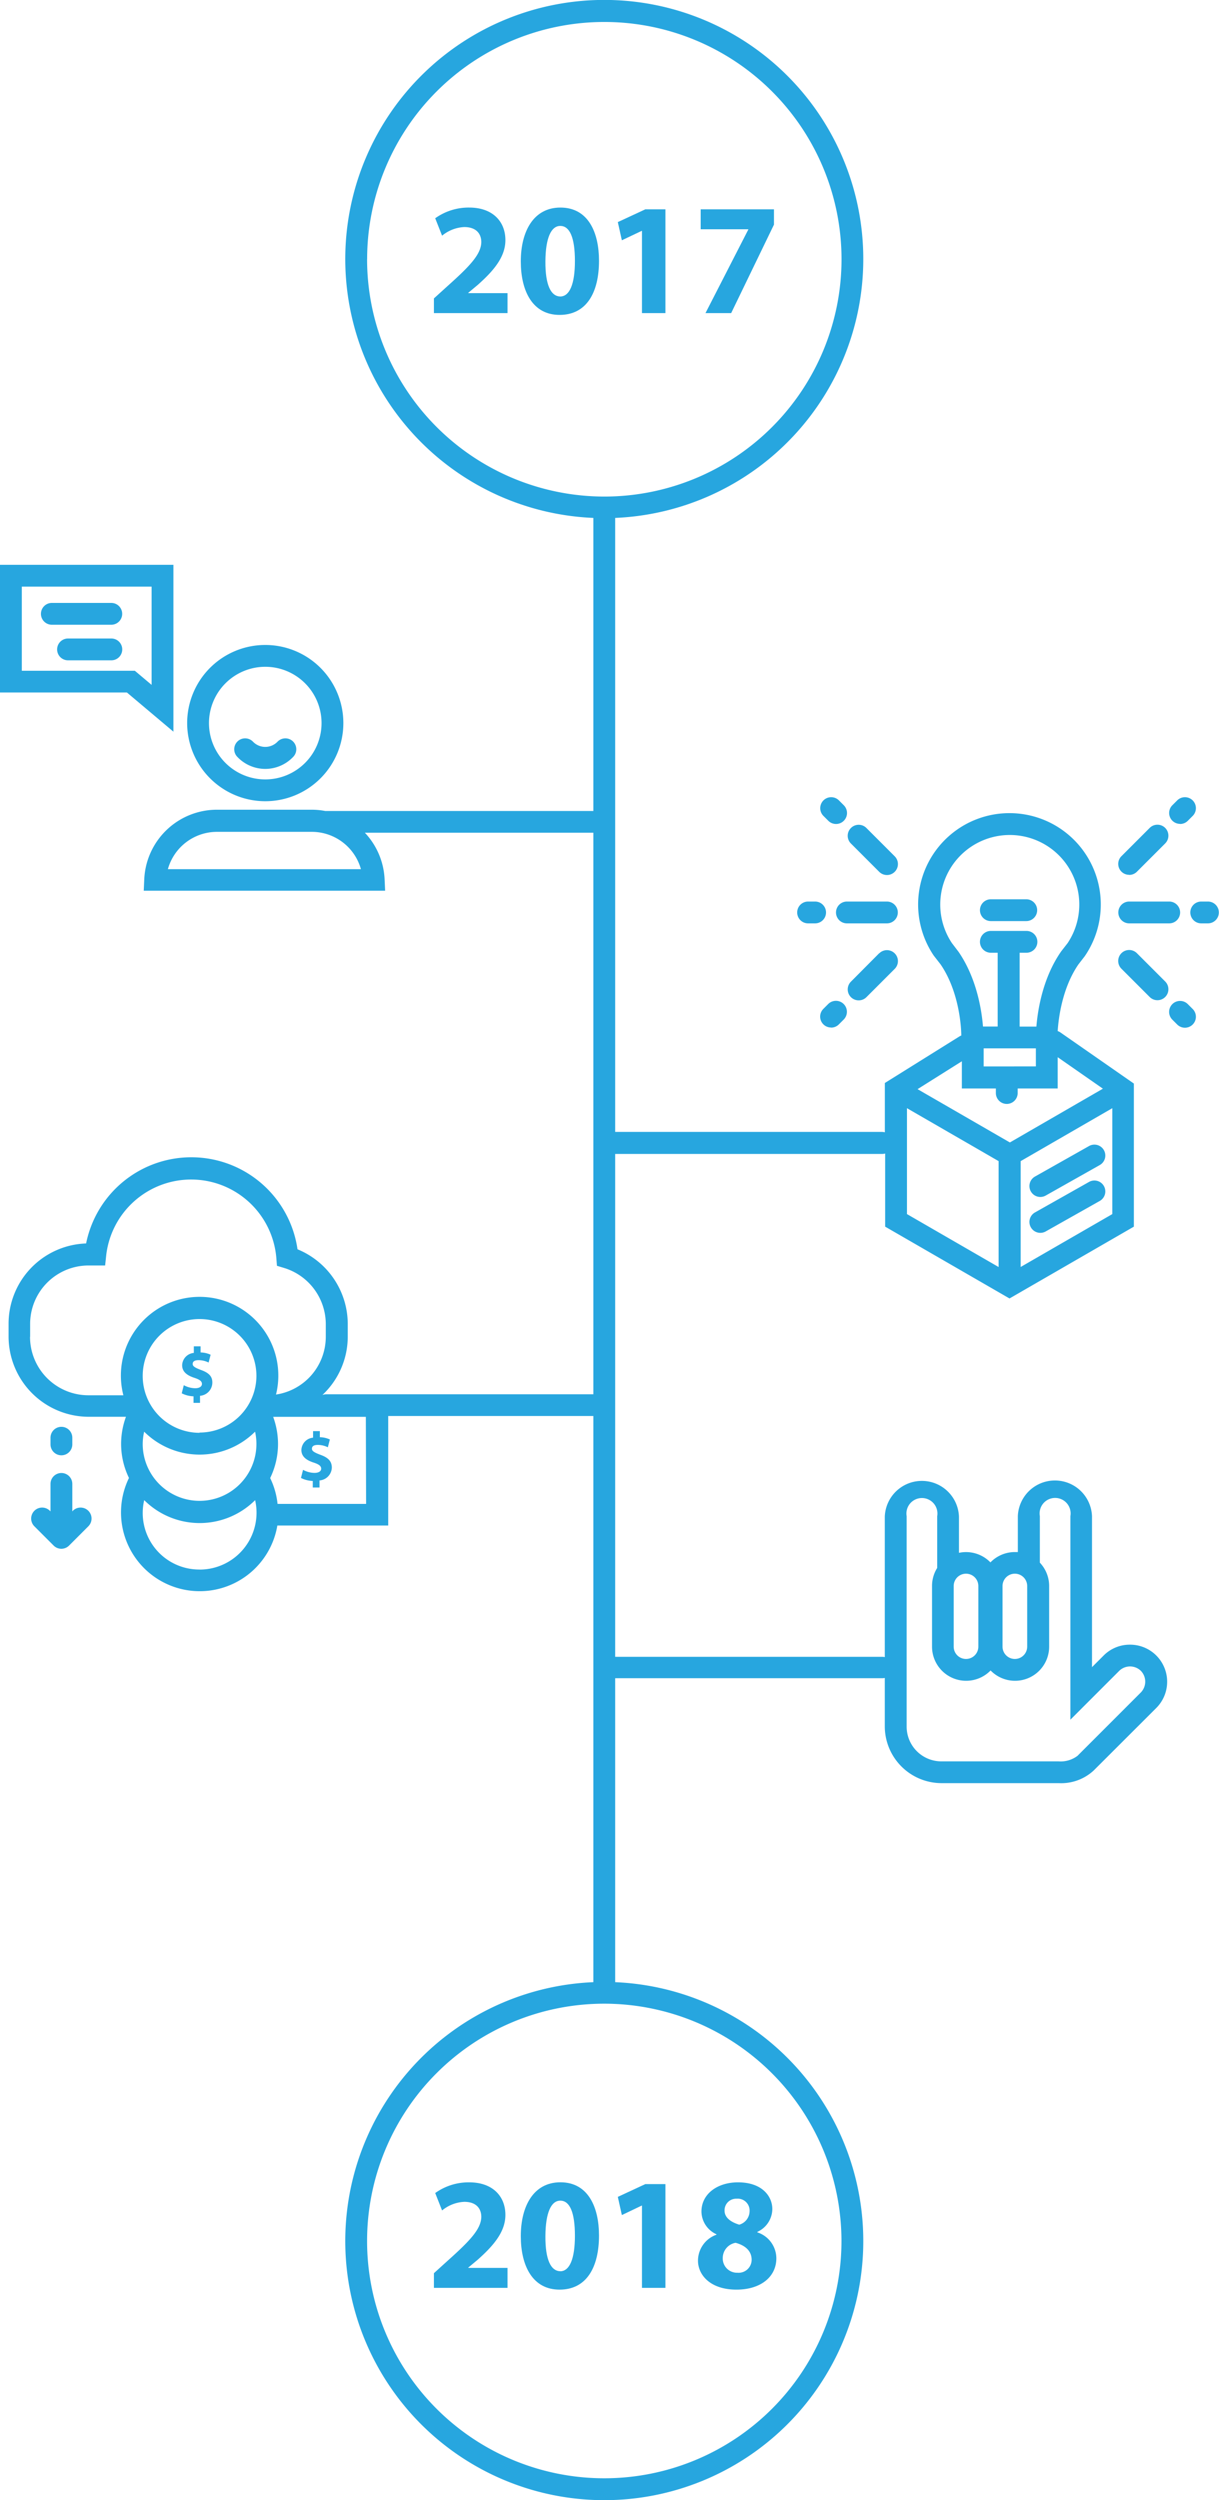 <svg id="679e9401-e35d-4b2a-b207-b02b809ec1be" data-name="Layer 1" xmlns="http://www.w3.org/2000/svg" viewBox="0 0 235.84 483.49"><title>roadmap</title><path d="M228.89,70.79l1.85-1.54c2.9-2.59,5.34-5.28,5.34-8.65,0-3.64-2.5-6.3-7-6.3a11.11,11.11,0,0,0-6.58,2.07l1.33,3.37a7.27,7.27,0,0,1,4.29-1.67c2.32,0,3.3,1.3,3.3,2.93-.06,2.35-2.19,4.6-6.58,8.52l-2.59,2.35v2.84h14.24V70.85h-7.57Z" transform="translate(-138.3 -14.16)" style="fill:#27a6df"/><path d="M246.72,54.3c-5.19,0-7.66,4.6-7.66,10.41s2.32,10.35,7.5,10.35,7.63-4.26,7.63-10.47C254.19,59.08,252.09,54.3,246.72,54.3Zm0,17.2c-1.82,0-2.93-2.19-2.9-6.79s1.14-6.86,2.87-6.86c1.88,0,2.84,2.35,2.84,6.79S248.51,71.5,246.68,71.5Z" transform="translate(-138.3 -14.16)" style="fill:#27a6df"/><polygon points="124.14 44.65 124.2 44.65 124.2 60.55 128.74 60.55 128.74 40.48 124.85 40.48 119.53 42.95 120.31 46.47 124.14 44.65" style="fill:#27a6df"/><polygon points="144.77 44.4 136.49 60.55 141.46 60.55 149.74 43.44 149.74 40.48 135.56 40.48 135.56 44.34 144.77 44.34 144.77 44.4" style="fill:#27a6df"/><path d="M228.89,452.69l1.85-1.54c2.9-2.59,5.34-5.28,5.34-8.65,0-3.64-2.5-6.3-7-6.3a11.11,11.11,0,0,0-6.58,2.07l1.33,3.37a7.28,7.28,0,0,1,4.29-1.67c2.32,0,3.3,1.3,3.3,2.93-.06,2.35-2.19,4.6-6.58,8.52l-2.59,2.35v2.84h14.24v-3.86h-7.57Z" transform="translate(-138.3 -14.16)" style="fill:#27a6df"/><path d="M246.72,436.19c-5.19,0-7.66,4.6-7.66,10.41s2.32,10.35,7.5,10.35,7.63-4.26,7.63-10.47C254.19,441,252.09,436.19,246.72,436.19Zm0,17.2c-1.82,0-2.93-2.19-2.9-6.79s1.14-6.86,2.87-6.86c1.88,0,2.84,2.35,2.84,6.79S248.51,453.4,246.68,453.4Z" transform="translate(-138.3 -14.16)" style="fill:#27a6df"/><polygon points="124.14 426.54 124.2 426.54 124.2 442.45 128.74 442.45 128.74 422.38 124.85 422.38 119.53 424.85 120.31 428.37 124.14 426.54" style="fill:#27a6df"/><path d="M273.34,451.36c0,2.72,2.35,5.59,7.44,5.59,4.66,0,7.72-2.44,7.72-6.08a5.31,5.31,0,0,0-3.68-5v-.09a4.89,4.89,0,0,0,2.9-4.42c0-2.44-1.95-5.16-6.64-5.16-4,0-7.07,2.25-7.07,5.65a4.87,4.87,0,0,0,2.9,4.39v.09A5.33,5.33,0,0,0,273.34,451.36Zm7.54-12a2.3,2.3,0,0,1,2.44,2.47,2.75,2.75,0,0,1-2,2.56c-1.61-.49-2.84-1.36-2.84-2.72A2.24,2.24,0,0,1,280.88,439.37Zm-.31,8.52c1.85.49,3.15,1.54,3.15,3.3a2.52,2.52,0,0,1-2.75,2.5,2.75,2.75,0,0,1-2.84-2.81A3,3,0,0,1,280.57,447.9Z" transform="translate(-138.3 -14.16)" style="fill:#27a6df"/><path d="M330,192.29h6.85a2.11,2.11,0,1,0,0-4.22H330a2.11,2.11,0,1,0,0,4.22Z" transform="translate(-138.3 -14.16)" style="fill:#27a6df"/><path d="M349,235.79l-10.46,5.9a2.11,2.11,0,1,0,2.07,3.68l10.46-5.9a2.11,2.11,0,0,0-2.07-3.68Z" transform="translate(-138.3 -14.16)" style="fill:#27a6df"/><path d="M349,242.73l-10.46,5.9a2.11,2.11,0,1,0,2.07,3.68l10.46-5.9a2.11,2.11,0,0,0-2.07-3.68Z" transform="translate(-138.3 -14.16)" style="fill:#27a6df"/><path d="M302.93,174.29a2.11,2.11,0,0,0,0,3l5.47,5.47a2.11,2.11,0,1,0,3-3l-5.47-5.47A2.11,2.11,0,0,0,302.93,174.29Z" transform="translate(-138.3 -14.16)" style="fill:#27a6df"/><path d="M298.55,172.89a2.11,2.11,0,1,0,3-3l-.94-.94a2.11,2.11,0,1,0-3,3Z" transform="translate(-138.3 -14.16)" style="fill:#27a6df"/><path d="M309.89,188.51h-7.74a2.11,2.11,0,1,0,0,4.22h7.74a2.11,2.11,0,1,0,0-4.22Z" transform="translate(-138.3 -14.16)" style="fill:#27a6df"/><path d="M294.64,188.51a2.11,2.11,0,1,0,0,4.22H296a2.11,2.11,0,1,0,0-4.22Z" transform="translate(-138.3 -14.16)" style="fill:#27a6df"/><path d="M308.4,198.5,302.93,204a2.11,2.11,0,0,0,3,3l5.47-5.47a2.11,2.11,0,1,0-3-3Z" transform="translate(-138.3 -14.16)" style="fill:#27a6df"/><path d="M299.1,212.89a2.1,2.1,0,0,0,1.49-.62l.94-.94a2.11,2.11,0,1,0-3-3l-.94.94a2.11,2.11,0,0,0,1.49,3.6Z" transform="translate(-138.3 -14.16)" style="fill:#27a6df"/><path d="M356.77,183.36a2.11,2.11,0,0,0,1.49-.62l5.47-5.47a2.11,2.11,0,0,0-3-3l-5.47,5.47a2.11,2.11,0,0,0,1.49,3.6Z" transform="translate(-138.3 -14.16)" style="fill:#27a6df"/><path d="M366.62,173.51a2.1,2.1,0,0,0,1.49-.62l.94-.94a2.11,2.11,0,0,0-3-3l-.94.94a2.11,2.11,0,0,0,1.49,3.6Z" transform="translate(-138.3 -14.16)" style="fill:#27a6df"/><path d="M366.62,190.62a2.11,2.11,0,0,0-2.11-2.11h-7.74a2.11,2.11,0,1,0,0,4.22h7.74A2.11,2.11,0,0,0,366.62,190.62Z" transform="translate(-138.3 -14.16)" style="fill:#27a6df"/><path d="M372,188.51H370.7a2.11,2.11,0,1,0,0,4.22H372a2.11,2.11,0,1,0,0-4.22Z" transform="translate(-138.3 -14.16)" style="fill:#27a6df"/><path d="M358.26,198.5a2.11,2.11,0,0,0-3,3l5.47,5.47a2.11,2.11,0,0,0,3-3Z" transform="translate(-138.3 -14.16)" style="fill:#27a6df"/><path d="M368.11,208.35a2.11,2.11,0,0,0-3,3l.94.94a2.11,2.11,0,0,0,3-3Z" transform="translate(-138.3 -14.16)" style="fill:#27a6df"/><path d="M189.62,169.11A15.11,15.11,0,1,0,174.51,154,15.13,15.13,0,0,0,189.62,169.11Zm0-26A10.89,10.89,0,1,1,178.73,154,10.9,10.9,0,0,1,189.62,143.11Z" transform="translate(-138.3 -14.16)" style="fill:#27a6df"/><path d="M177.19,279.1c-1.14-.43-1.61-.71-1.61-1.15s.28-.75,1.15-.75a4.45,4.45,0,0,1,1.93.46l.39-1.51a4.82,4.82,0,0,0-1.94-.44v-1.18h-1.31v1.27a2.47,2.47,0,0,0-2.26,2.38c0,1.3,1,2,2.41,2.45,1,.33,1.42.66,1.42,1.17s-.52.83-1.29.83a4.73,4.73,0,0,1-2.22-.59l-.4,1.57a5.39,5.39,0,0,0,2.28.58v1.27H177v-1.37a2.57,2.57,0,0,0,2.38-2.48C179.42,280.4,178.78,279.67,177.19,279.1Z" transform="translate(-138.3 -14.16)" style="fill:#27a6df"/><path d="M199.15,299a4.73,4.73,0,0,1-2.22-.59l-.4,1.57a5.4,5.4,0,0,0,2.28.58v1.27h1.31v-1.37A2.57,2.57,0,0,0,202.5,298c0-1.21-.64-1.94-2.24-2.51-1.14-.43-1.61-.71-1.61-1.15s.28-.75,1.15-.75a4.45,4.45,0,0,1,1.93.46l.39-1.51a4.82,4.82,0,0,0-1.94-.44v-1.18h-1.31v1.27a2.47,2.47,0,0,0-2.26,2.38c0,1.3,1,2,2.41,2.45,1,.33,1.42.66,1.42,1.17S199.92,299,199.15,299Z" transform="translate(-138.3 -14.16)" style="fill:#27a6df"/><path d="M152.41,306.33l-.12.12v-5.32a2.11,2.11,0,0,0-4.22,0v5.32l-.12-.12a2.11,2.11,0,0,0-3,3l3.72,3.72a2.11,2.11,0,0,0,3,0l3.72-3.72a2.11,2.11,0,1,0-3-3Z" transform="translate(-138.3 -14.16)" style="fill:#27a6df"/><path d="M150.18,295.6a2.11,2.11,0,0,0,2.11-2.11V292.2a2.11,2.11,0,0,0-4.22,0v1.29A2.11,2.11,0,0,0,150.18,295.6Z" transform="translate(-138.3 -14.16)" style="fill:#27a6df"/><path d="M189.62,162.86a7.46,7.46,0,0,0,5.49-2.42,2.11,2.11,0,0,0-3.11-2.85,3.3,3.3,0,0,1-4.76,0,2.11,2.11,0,0,0-3.11,2.85A7.46,7.46,0,0,0,189.62,162.86Z" transform="translate(-138.3 -14.16)" style="fill:#27a6df"/><path d="M171.85,155.66V123.39H138.3v24.69h24.55Zm-29.33-28.05h25.11v19l-3.24-2.73H142.52Z" transform="translate(-138.3 -14.16)" style="fill:#27a6df"/><path d="M159.83,130.76h-11.5a2.11,2.11,0,1,0,0,4.22h11.5a2.11,2.11,0,1,0,0-4.22Z" transform="translate(-138.3 -14.16)" style="fill:#27a6df"/><path d="M159.83,137.64h-8.37a2.11,2.11,0,1,0,0,4.22h8.38a2.11,2.11,0,1,0,0-4.22Z" transform="translate(-138.3 -14.16)" style="fill:#27a6df"/><path d="M356.9,332.22a7.13,7.13,0,0,0-5.08,2.1l-2.25,2.25V307.38a7.18,7.18,0,0,0-14.35,0v6.93l-.58,0a6.58,6.58,0,0,0-4.72,2,6.58,6.58,0,0,0-6.09-1.85v-7a7.18,7.18,0,0,0-14.35,0v27.17a2.1,2.1,0,0,0-.48-.06H257.32V237.32H309a2.09,2.09,0,0,0,.55-.08v14.14l24.06,13.89,24.06-13.89V223.71l-14.23-9.9a2.09,2.09,0,0,0-.51-.25c.16-2.47.86-8.29,4-12.88l1.24-1.6.08-.12a17.67,17.67,0,1,0-29.3,0l1.33,1.71c3.6,5.25,4,12.17,4,13.75a2.12,2.12,0,0,0-.37.18l-14.42,9v9.54a2.09,2.09,0,0,0-.55-.08H257.32V114.32a50.11,50.11,0,1,0-4.22,0V171H201.42l-.18,0a14.19,14.19,0,0,0-2.62-.25H180.29a14.08,14.08,0,0,0-14.08,13.45l-.1,2.21h46.7l-.1-2.21a14.06,14.06,0,0,0-3.82-9H253.1V283.8H201.42a2.09,2.09,0,0,0-.75.14h0a15.46,15.46,0,0,0,4.91-11.29v-2.51a15.64,15.64,0,0,0-9.72-14.38,20.76,20.76,0,0,0-40.9-1.13,15.53,15.53,0,0,0-15,15.5v2.51a15.53,15.53,0,0,0,15.51,15.51h7.2a15.29,15.29,0,0,0-.94,5.24,15.11,15.11,0,0,0,1.52,6.59,15.23,15.23,0,1,0,28.71,9.2h21.45V288H253.1V397.49a50.11,50.11,0,1,0,4.22,0V338.71H309a2.1,2.1,0,0,0,.48-.06v9.41A11,11,0,0,0,320.42,359H343.1a9.27,9.27,0,0,0,6.8-2.45L362,344.47a7.17,7.17,0,0,0-5.07-12.25ZM313.77,228.47l17.73,10.24v20.48l-17.73-10.24Zm22,30.71V238.71l17.73-10.24v20.48Zm-13.3-62.63a13.45,13.45,0,1,1,22.38,0l-1.24,1.59-.07.1c-3.52,5.1-4.47,11.27-4.73,14.45h-3.24V198.41h1.32a2.11,2.11,0,1,0,0-4.22H330a2.11,2.11,0,1,0,0,4.22h1.32v14.27h-2.84c-.26-3.19-1.22-9.35-4.73-14.45Zm6.14,23.85V216.9h10.1v3.49Zm-4.22-1v5.26h6.58v.88a2.11,2.11,0,0,0,4.22,0v-.88h7.74v-6.05l8.75,6.09-18,10.4-17.86-10.31ZM170.78,182.25a9.86,9.86,0,0,1,9.51-7.22h18.33a9.87,9.87,0,0,1,9.51,7.22Zm6.13,109a11,11,0,1,1,11-11A11,11,0,0,1,176.9,291.2Zm-11,2.2a11.06,11.06,0,0,1,.28-2.42,15.2,15.2,0,0,0,21.46,0,11,11,0,1,1-21.74,2.42Zm-21.78-20.76v-2.51a11.3,11.3,0,0,1,11.29-11.29h3.22l.2-1.89a16.54,16.54,0,0,1,32.93.51l.11,1.44,1.39.42a11.38,11.38,0,0,1,8.06,10.81v2.51a11.3,11.3,0,0,1-9.63,11.16,15.23,15.23,0,1,0-29.53.14H155.4A11.3,11.3,0,0,1,144.11,272.65Zm32.79,45a10.93,10.93,0,0,1-10.72-13.42,15.2,15.2,0,0,0,21.46,0,11,11,0,0,1-10.74,13.43ZM209.13,305H192a15,15,0,0,0-1.43-5,15.11,15.11,0,0,0,1.52-6.6,15.29,15.29,0,0,0-.94-5.24h17.93Zm.2-240.7a45.89,45.89,0,1,1,45.89,45.89A45.94,45.94,0,0,1,209.32,64.27ZM301.1,447.54a45.89,45.89,0,1,1-45.89-45.89A45.94,45.94,0,0,1,301.1,447.54Zm31.16-126.66a2.38,2.38,0,1,1,4.77,0V332.6a2.38,2.38,0,1,1-4.77,0Zm-4.68,0V332.6a2.38,2.38,0,1,1-4.77,0V320.88a2.38,2.38,0,0,1,4.77,0ZM359,341.48l-12.11,12.11-.09.1a5.4,5.4,0,0,1-3.7,1.1H320.42a6.72,6.72,0,0,1-6.71-6.71V307.38a3,3,0,1,1,5.91,0v10a6.56,6.56,0,0,0-1,3.51V332.6a6.6,6.6,0,0,0,11.33,4.61,6.6,6.6,0,0,0,11.33-4.61V320.88a6.57,6.57,0,0,0-1.8-4.52v-9a3,3,0,1,1,5.91,0v39.37l9.45-9.45a3,3,0,0,1,4.18,0,3,3,0,0,1,0,4.18Z" transform="translate(-138.3 -14.16)" style="fill:#27a6df"/></svg>